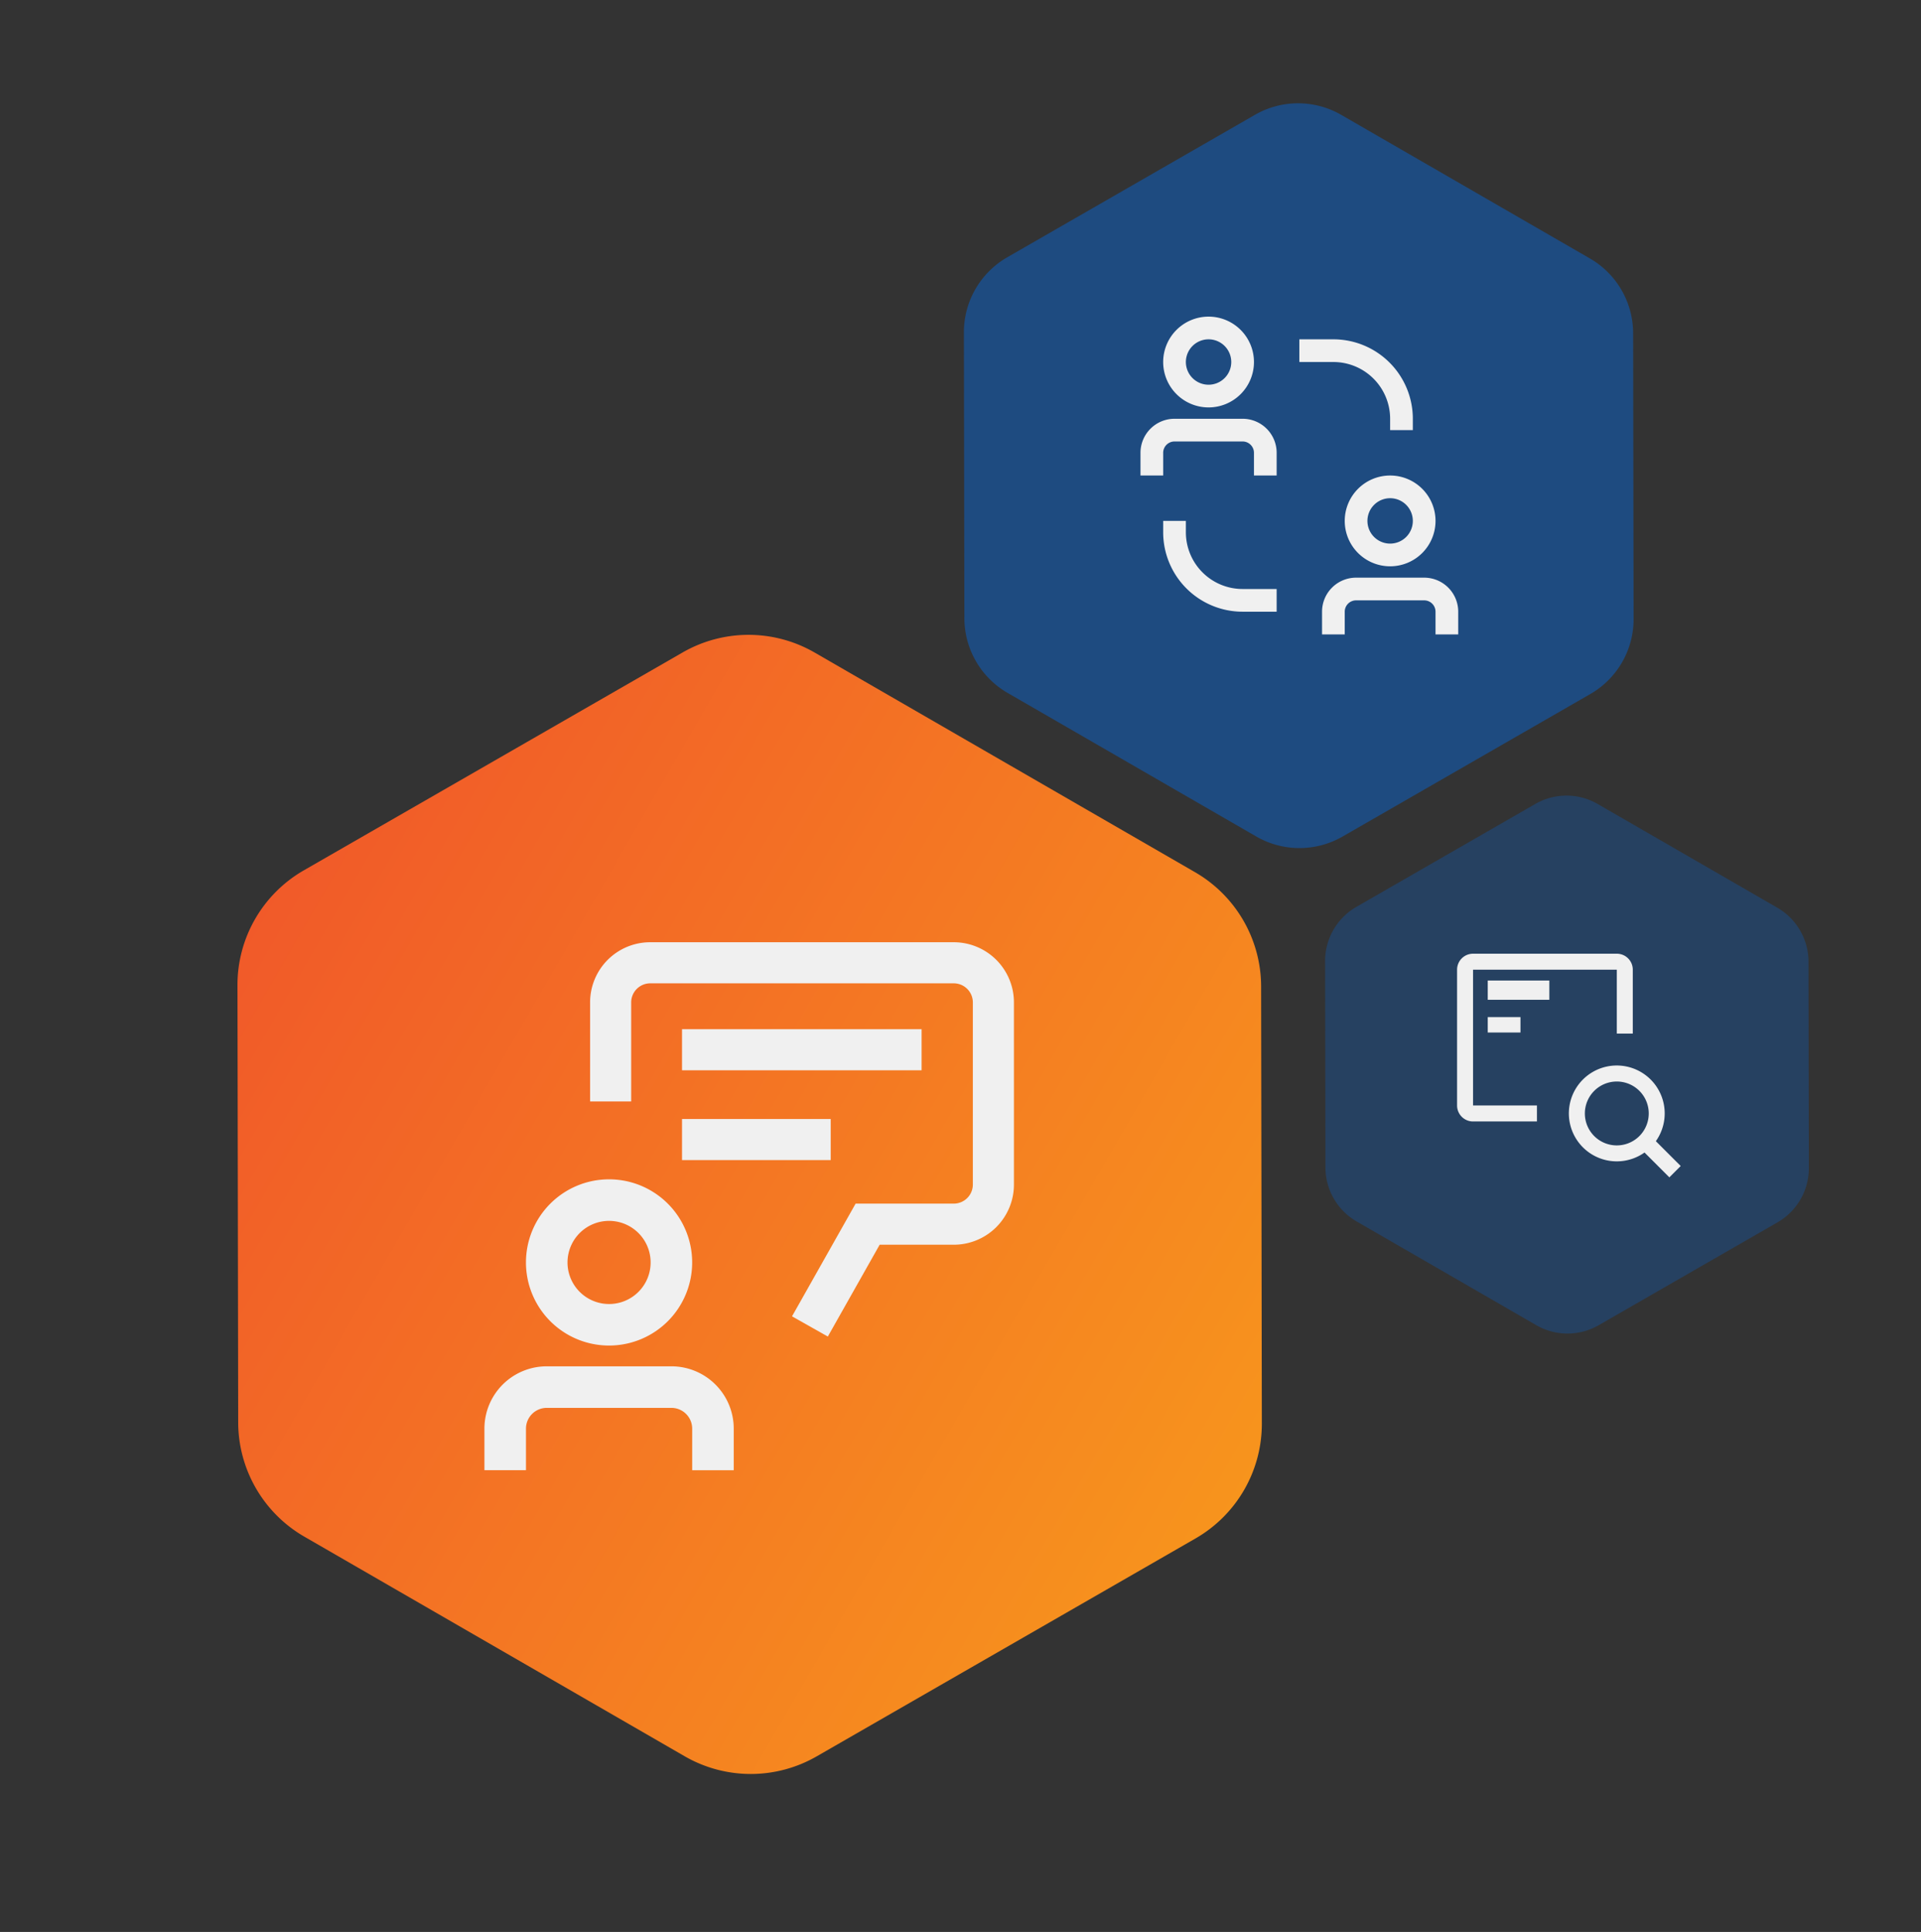 <svg xmlns="http://www.w3.org/2000/svg" xmlns:xlink="http://www.w3.org/1999/xlink" width="503.628" height="506.441" viewBox="0 0 503.628 506.441">
  <rect x="0" y="0" width="503.628" height="506.441" fill="#333333" stroke="none"/>
  <defs>
    <linearGradient id="linear-gradient" x2="1" gradientUnits="objectBoundingBox">
      <stop offset="0" stop-color="#f15a29"/>
      <stop offset="1" stop-color="#f7941d"/>
    </linearGradient>
  </defs>
  <g id="Group_3883" data-name="Group 3883" transform="translate(-610.156 -1299.611)">
    <path id="Path_32579" data-name="Path 32579" d="M135.511,0a22.659,22.659,0,0,1,19.6,11.3l37.567,64.821a22.659,22.659,0,0,1,0,22.724l-37.567,64.821a22.659,22.659,0,0,1-19.6,11.3H60.226a22.659,22.659,0,0,1-19.6-11.3L3.054,98.842a22.659,22.659,0,0,1,0-22.724L40.622,11.3A22.659,22.659,0,0,1,60.227,0Z" transform="translate(909.636 1299.611) rotate(30)" fill="#0962cc" opacity="0.499"/>
    <path id="Path_32581" data-name="Path 32581" d="M97.88,0a16.367,16.367,0,0,1,14.16,8.16l27.135,46.82a16.367,16.367,0,0,1,0,16.414l-27.135,46.821a16.367,16.367,0,0,1-14.16,8.16H43.5a16.367,16.367,0,0,1-14.16-8.16L2.206,71.394a16.367,16.367,0,0,1,0-16.414L29.341,8.16A16.367,16.367,0,0,1,43.5,0Z" transform="translate(991.344 1488.611) rotate(30)" fill="#0962cc" opacity="0.302"/>
    <path id="Path_32580" data-name="Path 32580" d="M207.265,0A34.657,34.657,0,0,1,237.25,17.279l57.459,99.144a34.657,34.657,0,0,1,0,34.756l-57.46,99.144A34.657,34.657,0,0,1,207.265,267.6H92.116a34.657,34.657,0,0,1-29.985-17.279L4.672,151.179a34.657,34.657,0,0,1,0-34.756l57.46-99.144A34.657,34.657,0,0,1,92.117,0Z" transform="translate(743.957 1424.611) rotate(30)" fill="url(#linear-gradient)"/>
    <g id="Group_3885" data-name="Group 3885" transform="translate(240.06 2374.751)">
      <path id="Path_502" data-name="Path 502" d="M544.975-762.789H512.293a16.34,16.34,0,0,0-16.339,16.34v10.893h10.894v-10.893a5.448,5.448,0,0,1,5.447-5.447h32.68a5.448,5.448,0,0,1,5.447,5.447v10.9h10.894v-10.9a16.34,16.34,0,0,0-16.34-16.34Z" transform="translate(1.143 45.811)" fill="#f0f0f0"/>
      <path id="Path_503" data-name="Path 503" d="M524.9-751.45a21.787,21.787,0,0,0,21.788-21.787A21.787,21.787,0,0,0,524.9-795.024a21.787,21.787,0,0,0-21.786,21.786A21.787,21.787,0,0,0,524.9-751.45Zm0-32.679a10.894,10.894,0,0,1,10.9,10.892,10.892,10.892,0,0,1-10.892,10.9,10.9,10.9,0,0,1-10.9-10.893h0A10.9,10.9,0,0,1,524.9-784.13Z" transform="translate(4.872 29.028)" fill="#f0f0f0"/>
      <path id="Path_504" data-name="Path 504" d="M623.645-812.361v47.749a15.774,15.774,0,0,1-15.779,15.761H588.444l-13.589,24.072-9.388-5.3,16.676-29.547h25.724a5.007,5.007,0,0,0,5.008-4.991v-47.749a5.01,5.01,0,0,0-5.008-5.008H528.291a5.006,5.006,0,0,0-4.99,5.008v25.955H512.53v-25.955a15.762,15.762,0,0,1,15.761-15.779h79.576A15.778,15.778,0,0,1,623.645-812.361Z" transform="translate(12.272 0)" fill="#f0f0f0"/>
      <rect id="Rectangle_1292" data-name="Rectangle 1292" width="62.808" height="10.77" transform="translate(548.902 -805.35)" fill="#f0f0f0"/>
      <rect id="Rectangle_1293" data-name="Rectangle 1293" width="38.984" height="10.77" transform="translate(548.902 -781.806)" fill="#f0f0f0"/>
    </g>
    <g id="Group_3886" data-name="Group 3886" transform="translate(986.219 1543.674)">
      <path id="Path_493" data-name="Path 493" d="M22.939,41.783H6.188V6.188h37.69V22.939h4.188V6.188A4.188,4.188,0,0,0,43.877,2H6.188A4.188,4.188,0,0,0,2,6.188v35.6a4.188,4.188,0,0,0,4.188,4.188H22.939Z" transform="translate(3.938 3.938)" fill="#f0f0f0"/>
      <path id="Path_494" data-name="Path 494" d="M45.317,42.344l-6.512-6.512a12.563,12.563,0,1,0-2.973,2.973l6.512,6.512Zm-16.751-5.4a8.375,8.375,0,1,1,8.375-8.375A8.375,8.375,0,0,1,28.566,36.942Z" transform="translate(19.248 19.248)" fill="#f0f0f0"/>
      <rect id="Rectangle_1290" data-name="Rectangle 1290" width="16.15" height="5.047" transform="translate(13.979 12.969)" fill="#f0f0f0"/>
      <rect id="Rectangle_1291" data-name="Rectangle 1291" width="8.58" height="4.038" transform="translate(13.979 22.558)" fill="#f0f0f0"/>
    </g>
    <g id="Group_3887" data-name="Group 3887" transform="translate(903.203 1376.658)">
      <path id="Path_487" data-name="Path 487" d="M9.95,22.975V20H4v2.975A20.825,20.825,0,0,0,24.825,43.8H33.75V37.85H24.825A14.875,14.875,0,0,1,9.95,22.975Z" transform="translate(7.903 39.503)" fill="#f0f0f0"/>
      <path id="Path_488" data-name="Path 488" d="M39.8,24.825V27.8h5.95V24.825A20.825,20.825,0,0,0,24.925,4H16V9.95h8.925A14.875,14.875,0,0,1,39.8,24.825Z" transform="translate(31.603 7.903)" fill="#f0f0f0"/>
      <path id="Path_489" data-name="Path 489" d="M28.775,11H10.925A8.925,8.925,0,0,0,2,19.925v5.95H7.95v-5.95a2.975,2.975,0,0,1,2.975-2.975h17.85a2.975,2.975,0,0,1,2.975,2.975v5.95H37.7v-5.95A8.925,8.925,0,0,0,28.775,11Z" transform="translate(3.953 21.728)" fill="#f0f0f0"/>
      <path id="Path_490" data-name="Path 490" d="M15.9,25.8A11.9,11.9,0,1,0,4,13.9,11.9,11.9,0,0,0,15.9,25.8Zm0-17.85A5.95,5.95,0,1,1,9.95,13.9,5.95,5.95,0,0,1,15.9,7.95Z" transform="translate(7.903 3.953)" fill="#f0f0f0"/>
      <path id="Path_491" data-name="Path 491" d="M44.775,25H26.925A8.925,8.925,0,0,0,18,33.925v5.95h5.95v-5.95a2.975,2.975,0,0,1,2.975-2.975h17.85a2.975,2.975,0,0,1,2.975,2.975v5.95H53.7v-5.95A8.925,8.925,0,0,0,44.775,25Z" transform="translate(35.553 49.378)" fill="#f0f0f0"/>
      <path id="Path_492" data-name="Path 492" d="M20,27.9A11.9,11.9,0,1,0,31.9,16,11.9,11.9,0,0,0,20,27.9Zm17.85,0a5.95,5.95,0,1,1-5.95-5.95A5.95,5.95,0,0,1,37.85,27.9Z" transform="translate(39.503 31.603)" fill="#f0f0f0"/>
    </g>
  </g>
</svg>
